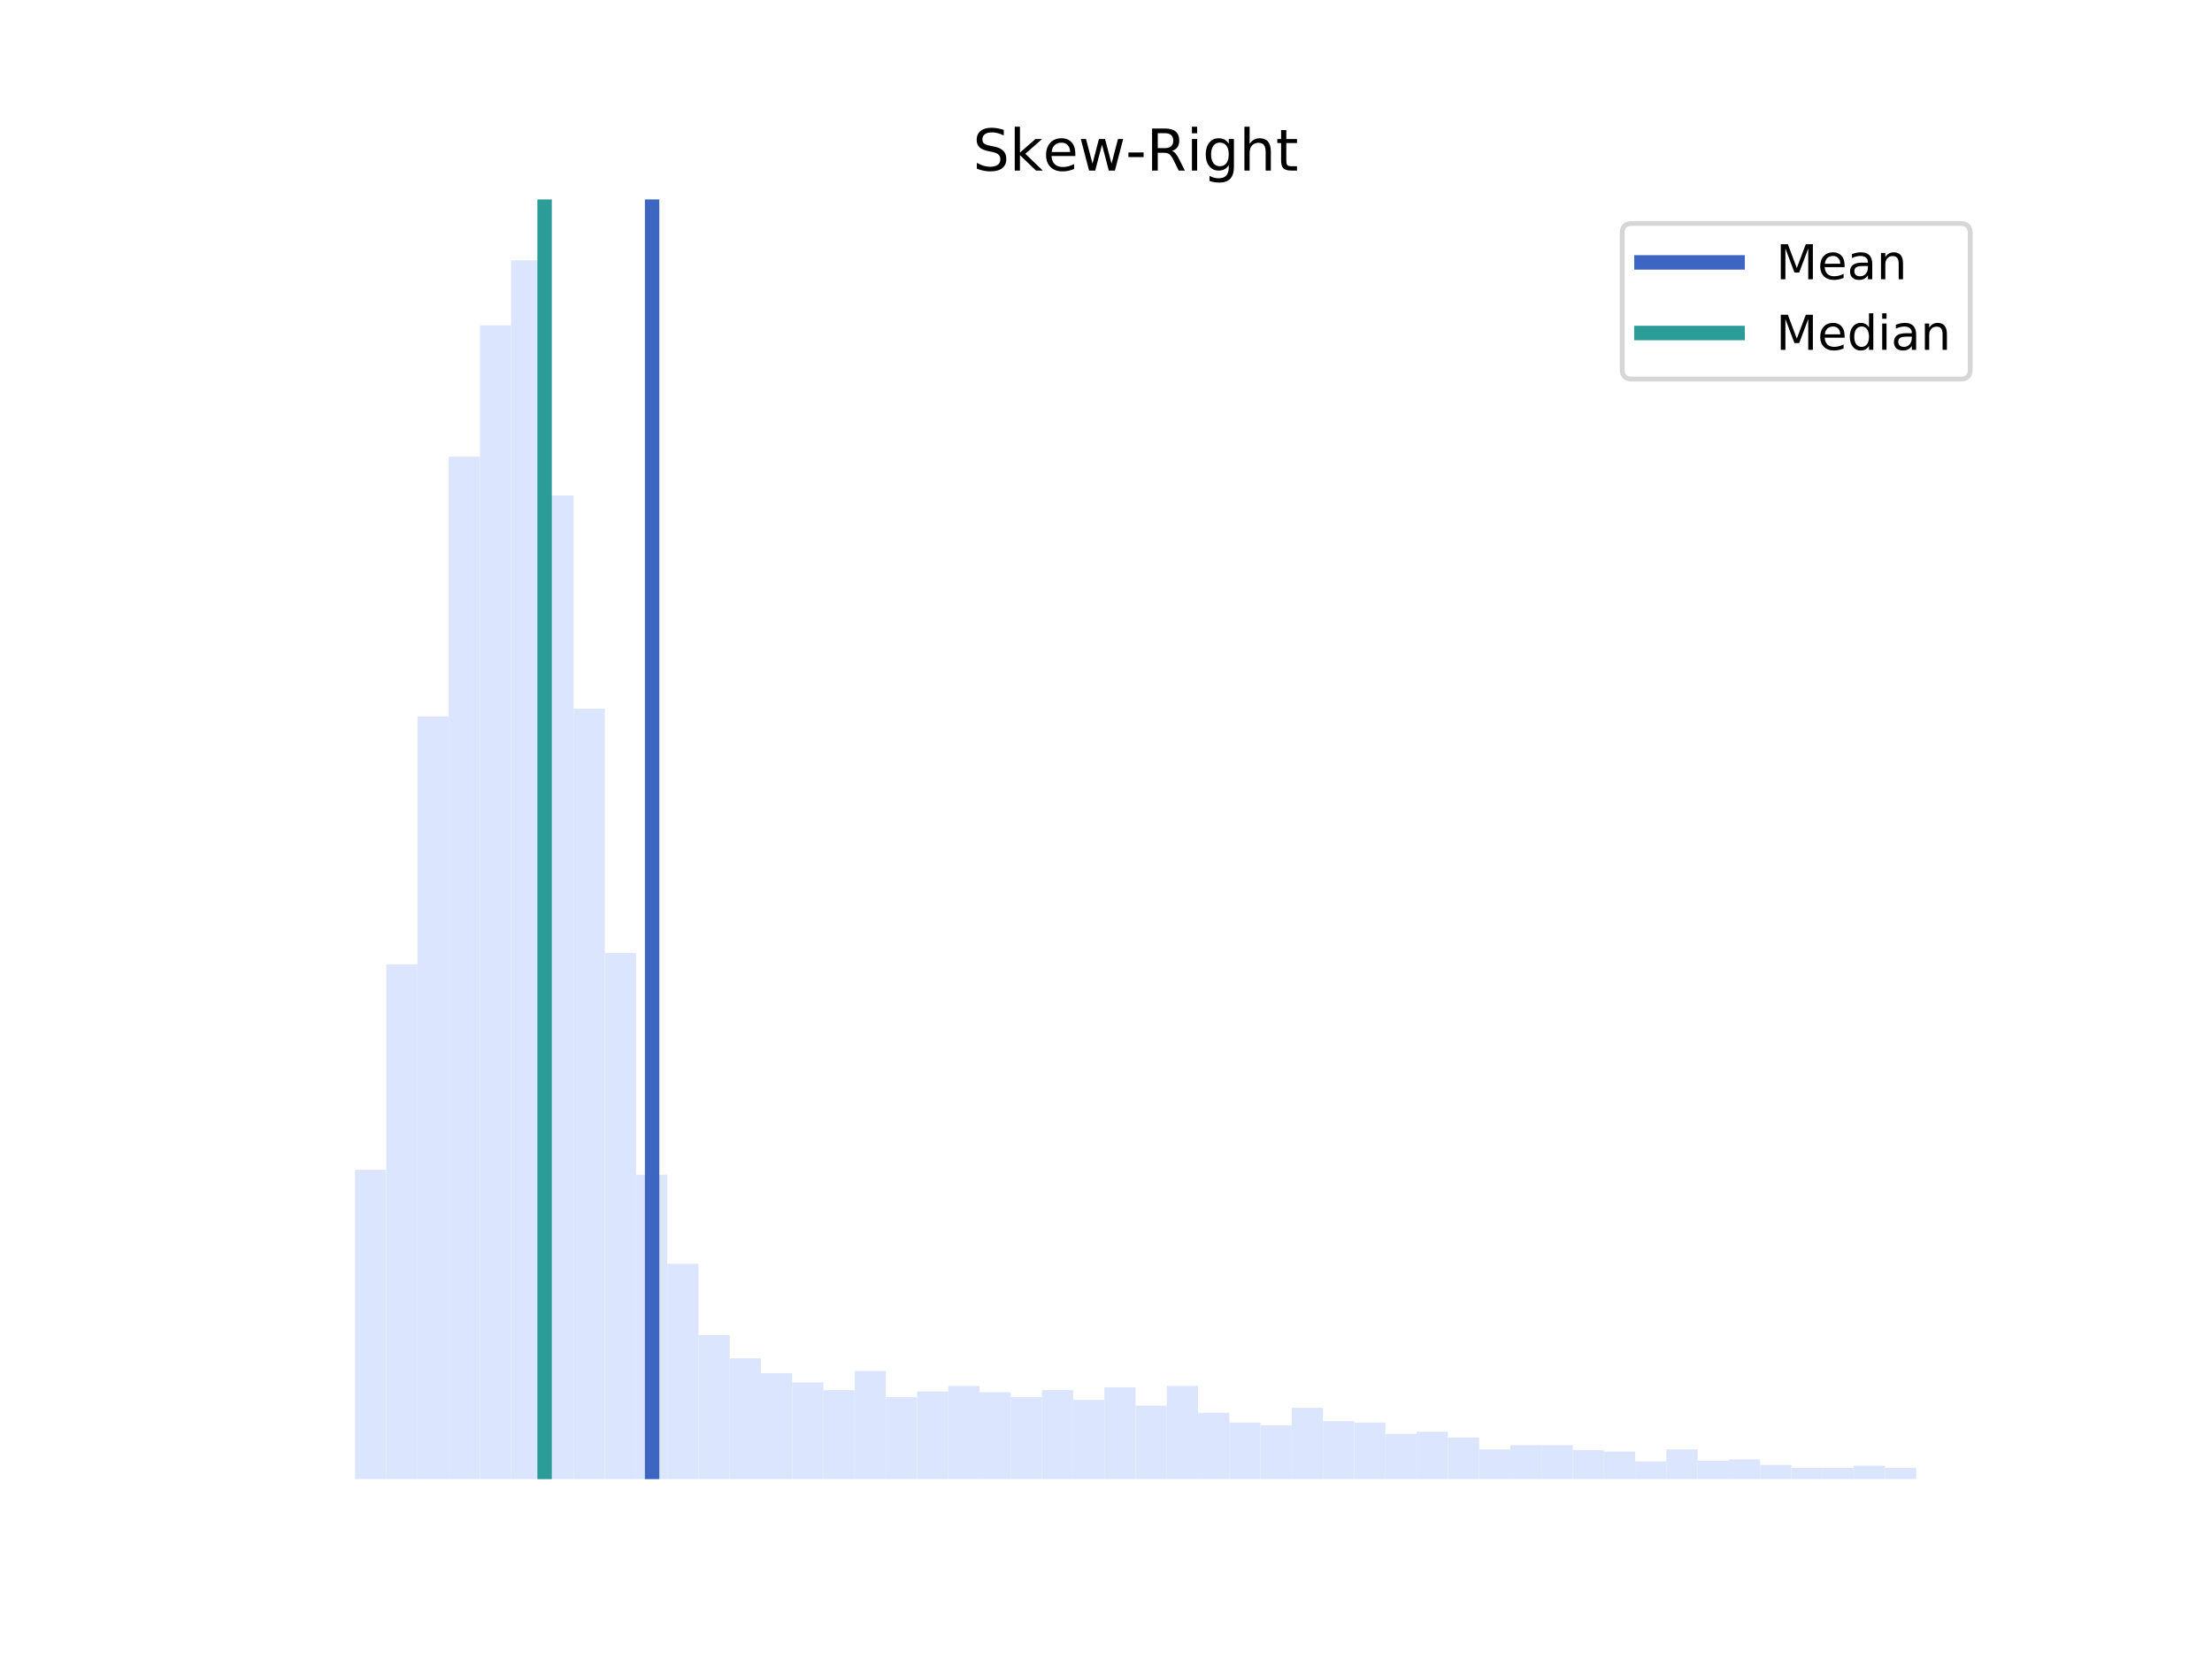 <?xml version="1.0" encoding="utf-8" standalone="no"?>
<!DOCTYPE svg PUBLIC "-//W3C//DTD SVG 1.1//EN"
  "http://www.w3.org/Graphics/SVG/1.1/DTD/svg11.dtd">
<!-- Created with matplotlib (http://matplotlib.org/) -->
<svg height="345pt" version="1.1" viewBox="0 0 460 345" width="460pt" xmlns="http://www.w3.org/2000/svg" xmlns:xlink="http://www.w3.org/1999/xlink">
 <defs>
  <style type="text/css">
*{stroke-linecap:butt;stroke-linejoin:round;}
  </style>
 </defs>
 <g id="figure_1">
  <g id="patch_1">
   <path d="M 0 345.6 
L 460.8 345.6 
L 460.8 0 
L 0 0 
z
" style="fill:#ffffff;"/>
  </g>
  <g id="axes_1">
   <g id="patch_2">
    <path d="M 57.6 307.584 
L 414.72 307.584 
L 414.72 41.472 
L 57.6 41.472 
z
" style="fill:#ffffff;"/>
   </g>
   <g id="patch_3">
    <path clip-path="url(#p4182dc7f1d)" d="M 73.833 307.584 
L 80.326 307.584 
L 80.326 243.27 
L 73.833 243.27 
z
" style="fill:#dbe5fd;"/>
   </g>
   <g id="patch_4">
    <path clip-path="url(#p4182dc7f1d)" d="M 80.326 307.584 
L 86.819 307.584 
L 86.819 200.54 
L 80.326 200.54 
z
" style="fill:#dbe5fd;"/>
   </g>
   <g id="patch_5">
    <path clip-path="url(#p4182dc7f1d)" d="M 86.819 307.584 
L 93.312 307.584 
L 93.312 149 
L 86.819 149 
z
" style="fill:#dbe5fd;"/>
   </g>
   <g id="patch_6">
    <path clip-path="url(#p4182dc7f1d)" d="M 93.312 307.584 
L 99.805 307.584 
L 99.805 94.965 
L 93.312 94.965 
z
" style="fill:#dbe5fd;"/>
   </g>
   <g id="patch_7">
    <path clip-path="url(#p4182dc7f1d)" d="M 99.805 307.584 
L 106.298 307.584 
L 106.298 67.653 
L 99.805 67.653 
z
" style="fill:#dbe5fd;"/>
   </g>
   <g id="patch_8">
    <path clip-path="url(#p4182dc7f1d)" d="M 106.298 307.584 
L 112.791 307.584 
L 112.791 54.144 
L 106.298 54.144 
z
" style="fill:#dbe5fd;"/>
   </g>
   <g id="patch_9">
    <path clip-path="url(#p4182dc7f1d)" d="M 112.791 307.584 
L 119.284 307.584 
L 119.284 103.041 
L 112.791 103.041 
z
" style="fill:#dbe5fd;"/>
   </g>
   <g id="patch_10">
    <path clip-path="url(#p4182dc7f1d)" d="M 119.284 307.584 
L 125.777 307.584 
L 125.777 147.385 
L 119.284 147.385 
z
" style="fill:#dbe5fd;"/>
   </g>
   <g id="patch_11">
    <path clip-path="url(#p4182dc7f1d)" d="M 125.777 307.584 
L 132.271 307.584 
L 132.271 198.191 
L 125.777 198.191 
z
" style="fill:#dbe5fd;"/>
   </g>
   <g id="patch_12">
    <path clip-path="url(#p4182dc7f1d)" d="M 132.271 307.584 
L 138.764 307.584 
L 138.764 244.297 
L 132.271 244.297 
z
" style="fill:#dbe5fd;"/>
   </g>
   <g id="patch_13">
    <path clip-path="url(#p4182dc7f1d)" d="M 138.764 307.584 
L 145.257 307.584 
L 145.257 262.799 
L 138.764 262.799 
z
" style="fill:#dbe5fd;"/>
   </g>
   <g id="patch_14">
    <path clip-path="url(#p4182dc7f1d)" d="M 145.257 307.584 
L 151.75 307.584 
L 151.75 277.629 
L 145.257 277.629 
z
" style="fill:#dbe5fd;"/>
   </g>
   <g id="patch_15">
    <path clip-path="url(#p4182dc7f1d)" d="M 151.75 307.584 
L 158.243 307.584 
L 158.243 282.475 
L 151.75 282.475 
z
" style="fill:#dbe5fd;"/>
   </g>
   <g id="patch_16">
    <path clip-path="url(#p4182dc7f1d)" d="M 158.243 307.584 
L 164.736 307.584 
L 164.736 285.559 
L 158.243 285.559 
z
" style="fill:#dbe5fd;"/>
   </g>
   <g id="patch_17">
    <path clip-path="url(#p4182dc7f1d)" d="M 164.736 307.584 
L 171.229 307.584 
L 171.229 287.467 
L 164.736 287.467 
z
" style="fill:#dbe5fd;"/>
   </g>
   <g id="patch_18">
    <path clip-path="url(#p4182dc7f1d)" d="M 171.229 307.584 
L 177.722 307.584 
L 177.722 289.083 
L 171.229 289.083 
z
" style="fill:#dbe5fd;"/>
   </g>
   <g id="patch_19">
    <path clip-path="url(#p4182dc7f1d)" d="M 177.722 307.584 
L 184.215 307.584 
L 184.215 285.118 
L 177.722 285.118 
z
" style="fill:#dbe5fd;"/>
   </g>
   <g id="patch_20">
    <path clip-path="url(#p4182dc7f1d)" d="M 184.215 307.584 
L 190.708 307.584 
L 190.708 290.551 
L 184.215 290.551 
z
" style="fill:#dbe5fd;"/>
   </g>
   <g id="patch_21">
    <path clip-path="url(#p4182dc7f1d)" d="M 190.708 307.584 
L 197.201 307.584 
L 197.201 289.376 
L 190.708 289.376 
z
" style="fill:#dbe5fd;"/>
   </g>
   <g id="patch_22">
    <path clip-path="url(#p4182dc7f1d)" d="M 197.201 307.584 
L 203.695 307.584 
L 203.695 288.202 
L 197.201 288.202 
z
" style="fill:#dbe5fd;"/>
   </g>
   <g id="patch_23">
    <path clip-path="url(#p4182dc7f1d)" d="M 203.695 307.584 
L 210.188 307.584 
L 210.188 289.523 
L 203.695 289.523 
z
" style="fill:#dbe5fd;"/>
   </g>
   <g id="patch_24">
    <path clip-path="url(#p4182dc7f1d)" d="M 210.188 307.584 
L 216.681 307.584 
L 216.681 290.551 
L 210.188 290.551 
z
" style="fill:#dbe5fd;"/>
   </g>
   <g id="patch_25">
    <path clip-path="url(#p4182dc7f1d)" d="M 216.681 307.584 
L 223.174 307.584 
L 223.174 289.083 
L 216.681 289.083 
z
" style="fill:#dbe5fd;"/>
   </g>
   <g id="patch_26">
    <path clip-path="url(#p4182dc7f1d)" d="M 223.174 307.584 
L 229.667 307.584 
L 229.667 291.138 
L 223.174 291.138 
z
" style="fill:#dbe5fd;"/>
   </g>
   <g id="patch_27">
    <path clip-path="url(#p4182dc7f1d)" d="M 229.667 307.584 
L 236.16 307.584 
L 236.16 288.495 
L 229.667 288.495 
z
" style="fill:#dbe5fd;"/>
   </g>
   <g id="patch_28">
    <path clip-path="url(#p4182dc7f1d)" d="M 236.16 307.584 
L 242.653 307.584 
L 242.653 292.313 
L 236.16 292.313 
z
" style="fill:#dbe5fd;"/>
   </g>
   <g id="patch_29">
    <path clip-path="url(#p4182dc7f1d)" d="M 242.653 307.584 
L 249.146 307.584 
L 249.146 288.202 
L 242.653 288.202 
z
" style="fill:#dbe5fd;"/>
   </g>
   <g id="patch_30">
    <path clip-path="url(#p4182dc7f1d)" d="M 249.146 307.584 
L 255.639 307.584 
L 255.639 293.781 
L 249.146 293.781 
z
" style="fill:#dbe5fd;"/>
   </g>
   <g id="patch_31">
    <path clip-path="url(#p4182dc7f1d)" d="M 255.639 307.584 
L 262.132 307.584 
L 262.132 295.837 
L 255.639 295.837 
z
" style="fill:#dbe5fd;"/>
   </g>
   <g id="patch_32">
    <path clip-path="url(#p4182dc7f1d)" d="M 262.132 307.584 
L 268.625 307.584 
L 268.625 296.424 
L 262.132 296.424 
z
" style="fill:#dbe5fd;"/>
   </g>
   <g id="patch_33">
    <path clip-path="url(#p4182dc7f1d)" d="M 268.625 307.584 
L 275.119 307.584 
L 275.119 292.754 
L 268.625 292.754 
z
" style="fill:#dbe5fd;"/>
   </g>
   <g id="patch_34">
    <path clip-path="url(#p4182dc7f1d)" d="M 275.119 307.584 
L 281.612 307.584 
L 281.612 295.543 
L 275.119 295.543 
z
" style="fill:#dbe5fd;"/>
   </g>
   <g id="patch_35">
    <path clip-path="url(#p4182dc7f1d)" d="M 281.612 307.584 
L 288.105 307.584 
L 288.105 295.837 
L 281.612 295.837 
z
" style="fill:#dbe5fd;"/>
   </g>
   <g id="patch_36">
    <path clip-path="url(#p4182dc7f1d)" d="M 288.105 307.584 
L 294.598 307.584 
L 294.598 298.186 
L 288.105 298.186 
z
" style="fill:#dbe5fd;"/>
   </g>
   <g id="patch_37">
    <path clip-path="url(#p4182dc7f1d)" d="M 294.598 307.584 
L 301.091 307.584 
L 301.091 297.746 
L 294.598 297.746 
z
" style="fill:#dbe5fd;"/>
   </g>
   <g id="patch_38">
    <path clip-path="url(#p4182dc7f1d)" d="M 301.091 307.584 
L 307.584 307.584 
L 307.584 298.921 
L 301.091 298.921 
z
" style="fill:#dbe5fd;"/>
   </g>
   <g id="patch_39">
    <path clip-path="url(#p4182dc7f1d)" d="M 307.584 307.584 
L 314.077 307.584 
L 314.077 301.417 
L 307.584 301.417 
z
" style="fill:#dbe5fd;"/>
   </g>
   <g id="patch_40">
    <path clip-path="url(#p4182dc7f1d)" d="M 314.077 307.584 
L 320.57 307.584 
L 320.57 300.536 
L 314.077 300.536 
z
" style="fill:#dbe5fd;"/>
   </g>
   <g id="patch_41">
    <path clip-path="url(#p4182dc7f1d)" d="M 320.57 307.584 
L 327.063 307.584 
L 327.063 300.536 
L 320.57 300.536 
z
" style="fill:#dbe5fd;"/>
   </g>
   <g id="patch_42">
    <path clip-path="url(#p4182dc7f1d)" d="M 327.063 307.584 
L 333.556 307.584 
L 333.556 301.564 
L 327.063 301.564 
z
" style="fill:#dbe5fd;"/>
   </g>
   <g id="patch_43">
    <path clip-path="url(#p4182dc7f1d)" d="M 333.556 307.584 
L 340.049 307.584 
L 340.049 301.857 
L 333.556 301.857 
z
" style="fill:#dbe5fd;"/>
   </g>
   <g id="patch_44">
    <path clip-path="url(#p4182dc7f1d)" d="M 340.049 307.584 
L 346.543 307.584 
L 346.543 303.913 
L 340.049 303.913 
z
" style="fill:#dbe5fd;"/>
   </g>
   <g id="patch_45">
    <path clip-path="url(#p4182dc7f1d)" d="M 346.543 307.584 
L 353.036 307.584 
L 353.036 301.417 
L 346.543 301.417 
z
" style="fill:#dbe5fd;"/>
   </g>
   <g id="patch_46">
    <path clip-path="url(#p4182dc7f1d)" d="M 353.036 307.584 
L 359.529 307.584 
L 359.529 303.766 
L 353.036 303.766 
z
" style="fill:#dbe5fd;"/>
   </g>
   <g id="patch_47">
    <path clip-path="url(#p4182dc7f1d)" d="M 359.529 307.584 
L 366.022 307.584 
L 366.022 303.473 
L 359.529 303.473 
z
" style="fill:#dbe5fd;"/>
   </g>
   <g id="patch_48">
    <path clip-path="url(#p4182dc7f1d)" d="M 366.022 307.584 
L 372.515 307.584 
L 372.515 304.647 
L 366.022 304.647 
z
" style="fill:#dbe5fd;"/>
   </g>
   <g id="patch_49">
    <path clip-path="url(#p4182dc7f1d)" d="M 372.515 307.584 
L 379.008 307.584 
L 379.008 305.235 
L 372.515 305.235 
z
" style="fill:#dbe5fd;"/>
   </g>
   <g id="patch_50">
    <path clip-path="url(#p4182dc7f1d)" d="M 379.008 307.584 
L 385.501 307.584 
L 385.501 305.235 
L 379.008 305.235 
z
" style="fill:#dbe5fd;"/>
   </g>
   <g id="patch_51">
    <path clip-path="url(#p4182dc7f1d)" d="M 385.501 307.584 
L 391.994 307.584 
L 391.994 304.794 
L 385.501 304.794 
z
" style="fill:#dbe5fd;"/>
   </g>
   <g id="patch_52">
    <path clip-path="url(#p4182dc7f1d)" d="M 391.994 307.584 
L 398.487 307.584 
L 398.487 305.235 
L 391.994 305.235 
z
" style="fill:#dbe5fd;"/>
   </g>
   <g id="matplotlib.axis_1"/>
   <g id="matplotlib.axis_2"/>
   <g id="line2d_1">
    <path clip-path="url(#p4182dc7f1d)" d="M 135.609 307.584 
L 135.609 41.472 
" style="fill:none;stroke:#3d65c2;stroke-linecap:square;stroke-width:3;"/>
   </g>
   <g id="line2d_2">
    <path clip-path="url(#p4182dc7f1d)" d="M 113.253 307.584 
L 113.253 41.472 
" style="fill:none;stroke:#2c9c98;stroke-linecap:square;stroke-width:3;"/>
   </g>
   <g id="patch_53">
    <path d="M 57.6 307.584 
L 57.6 41.472 
" style="fill:none;"/>
   </g>
   <g id="patch_54">
    <path d="M 414.72 307.584 
L 414.72 41.472 
" style="fill:none;"/>
   </g>
   <g id="patch_55">
    <path d="M 57.6 307.584 
L 414.72 307.584 
" style="fill:none;"/>
   </g>
   <g id="patch_56">
    <path d="M 57.6 41.472 
L 414.72 41.472 
" style="fill:none;"/>
   </g>
   <g id="text_1">
    <!-- Skew-Right -->
    <defs>
     <path d="M 53.516 70.516 
L 53.516 60.891 
Q 47.906 63.578 42.922 64.891 
Q 37.938 66.219 33.297 66.219 
Q 25.25 66.219 20.875 63.094 
Q 16.5 59.969 16.5 54.203 
Q 16.5 49.359 19.406 46.891 
Q 22.312 44.438 30.422 42.922 
L 36.375 41.703 
Q 47.406 39.594 52.656 34.297 
Q 57.906 29 57.906 20.125 
Q 57.906 9.516 50.797 4.047 
Q 43.703 -1.422 29.984 -1.422 
Q 24.812 -1.422 18.969 -0.25 
Q 13.141 0.922 6.891 3.219 
L 6.891 13.375 
Q 12.891 10.016 18.656 8.297 
Q 24.422 6.594 29.984 6.594 
Q 38.422 6.594 43.016 9.906 
Q 47.609 13.234 47.609 19.391 
Q 47.609 24.75 44.312 27.781 
Q 41.016 30.812 33.5 32.328 
L 27.484 33.5 
Q 16.453 35.688 11.516 40.375 
Q 6.594 45.062 6.594 53.422 
Q 6.594 63.094 13.406 68.656 
Q 20.219 74.219 32.172 74.219 
Q 37.312 74.219 42.625 73.281 
Q 47.953 72.359 53.516 70.516 
z
" id="DejaVuSans-53"/>
     <path d="M 9.078 75.984 
L 18.109 75.984 
L 18.109 31.109 
L 44.922 54.688 
L 56.391 54.688 
L 27.391 29.109 
L 57.625 0 
L 45.906 0 
L 18.109 26.703 
L 18.109 0 
L 9.078 0 
z
" id="DejaVuSans-6b"/>
     <path d="M 56.203 29.594 
L 56.203 25.203 
L 14.891 25.203 
Q 15.484 15.922 20.484 11.062 
Q 25.484 6.203 34.422 6.203 
Q 39.594 6.203 44.453 7.469 
Q 49.312 8.734 54.109 11.281 
L 54.109 2.781 
Q 49.266 0.734 44.188 -0.344 
Q 39.109 -1.422 33.891 -1.422 
Q 20.797 -1.422 13.156 6.188 
Q 5.516 13.812 5.516 26.812 
Q 5.516 40.234 12.766 48.109 
Q 20.016 56 32.328 56 
Q 43.359 56 49.781 48.891 
Q 56.203 41.797 56.203 29.594 
z
M 47.219 32.234 
Q 47.125 39.594 43.094 43.984 
Q 39.062 48.391 32.422 48.391 
Q 24.906 48.391 20.391 44.141 
Q 15.875 39.891 15.188 32.172 
z
" id="DejaVuSans-65"/>
     <path d="M 4.203 54.688 
L 13.188 54.688 
L 24.422 12.016 
L 35.594 54.688 
L 46.188 54.688 
L 57.422 12.016 
L 68.609 54.688 
L 77.594 54.688 
L 63.281 0 
L 52.688 0 
L 40.922 44.828 
L 29.109 0 
L 18.5 0 
z
" id="DejaVuSans-77"/>
     <path d="M 4.891 31.391 
L 31.203 31.391 
L 31.203 23.391 
L 4.891 23.391 
z
" id="DejaVuSans-2d"/>
     <path d="M 44.391 34.188 
Q 47.562 33.109 50.562 29.594 
Q 53.562 26.078 56.594 19.922 
L 66.609 0 
L 56 0 
L 46.688 18.703 
Q 43.062 26.031 39.672 28.422 
Q 36.281 30.812 30.422 30.812 
L 19.672 30.812 
L 19.672 0 
L 9.812 0 
L 9.812 72.906 
L 32.078 72.906 
Q 44.578 72.906 50.734 67.672 
Q 56.891 62.453 56.891 51.906 
Q 56.891 45.016 53.688 40.469 
Q 50.484 35.938 44.391 34.188 
z
M 19.672 64.797 
L 19.672 38.922 
L 32.078 38.922 
Q 39.203 38.922 42.844 42.219 
Q 46.484 45.516 46.484 51.906 
Q 46.484 58.297 42.844 61.547 
Q 39.203 64.797 32.078 64.797 
z
" id="DejaVuSans-52"/>
     <path d="M 9.422 54.688 
L 18.406 54.688 
L 18.406 0 
L 9.422 0 
z
M 9.422 75.984 
L 18.406 75.984 
L 18.406 64.594 
L 9.422 64.594 
z
" id="DejaVuSans-69"/>
     <path d="M 45.406 27.984 
Q 45.406 37.75 41.375 43.109 
Q 37.359 48.484 30.078 48.484 
Q 22.859 48.484 18.828 43.109 
Q 14.797 37.75 14.797 27.984 
Q 14.797 18.266 18.828 12.891 
Q 22.859 7.516 30.078 7.516 
Q 37.359 7.516 41.375 12.891 
Q 45.406 18.266 45.406 27.984 
z
M 54.391 6.781 
Q 54.391 -7.172 48.188 -13.984 
Q 42 -20.797 29.203 -20.797 
Q 24.469 -20.797 20.266 -20.094 
Q 16.062 -19.391 12.109 -17.922 
L 12.109 -9.188 
Q 16.062 -11.328 19.922 -12.344 
Q 23.781 -13.375 27.781 -13.375 
Q 36.625 -13.375 41.016 -8.766 
Q 45.406 -4.156 45.406 5.172 
L 45.406 9.625 
Q 42.625 4.781 38.281 2.391 
Q 33.938 0 27.875 0 
Q 17.828 0 11.672 7.656 
Q 5.516 15.328 5.516 27.984 
Q 5.516 40.672 11.672 48.328 
Q 17.828 56 27.875 56 
Q 33.938 56 38.281 53.609 
Q 42.625 51.219 45.406 46.391 
L 45.406 54.688 
L 54.391 54.688 
z
" id="DejaVuSans-67"/>
     <path d="M 54.891 33.016 
L 54.891 0 
L 45.906 0 
L 45.906 32.719 
Q 45.906 40.484 42.875 44.328 
Q 39.844 48.188 33.797 48.188 
Q 26.516 48.188 22.312 43.547 
Q 18.109 38.922 18.109 30.906 
L 18.109 0 
L 9.078 0 
L 9.078 75.984 
L 18.109 75.984 
L 18.109 46.188 
Q 21.344 51.125 25.703 53.562 
Q 30.078 56 35.797 56 
Q 45.219 56 50.047 50.172 
Q 54.891 44.344 54.891 33.016 
z
" id="DejaVuSans-68"/>
     <path d="M 18.312 70.219 
L 18.312 54.688 
L 36.812 54.688 
L 36.812 47.703 
L 18.312 47.703 
L 18.312 18.016 
Q 18.312 11.328 20.141 9.422 
Q 21.969 7.516 27.594 7.516 
L 36.812 7.516 
L 36.812 0 
L 27.594 0 
Q 17.188 0 13.234 3.875 
Q 9.281 7.766 9.281 18.016 
L 9.281 47.703 
L 2.688 47.703 
L 2.688 54.688 
L 9.281 54.688 
L 9.281 70.219 
z
" id="DejaVuSans-74"/>
    </defs>
    <g transform="translate(202.316 35.472)scale(0.12 -0.12)">
     <use xlink:href="#DejaVuSans-53"/>
     <use x="63.477" xlink:href="#DejaVuSans-6b"/>
     <use x="121.34" xlink:href="#DejaVuSans-65"/>
     <use x="182.863" xlink:href="#DejaVuSans-77"/>
     <use x="264.65" xlink:href="#DejaVuSans-2d"/>
     <use x="300.734" xlink:href="#DejaVuSans-52"/>
     <use x="370.217" xlink:href="#DejaVuSans-69"/>
     <use x="398" xlink:href="#DejaVuSans-67"/>
     <use x="461.477" xlink:href="#DejaVuSans-68"/>
     <use x="524.855" xlink:href="#DejaVuSans-74"/>
    </g>
   </g>
   <g id="legend_1">
    <g id="patch_57">
     <path d="M 339.347 78.828 
L 407.72 78.828 
Q 409.72 78.828 409.72 76.828 
L 409.72 48.472 
Q 409.72 46.472 407.72 46.472 
L 339.347 46.472 
Q 337.347 46.472 337.347 48.472 
L 337.347 76.828 
Q 337.347 78.828 339.347 78.828 
z
" style="fill:#ffffff;opacity:0.8;stroke:#cccccc;stroke-linejoin:miter;"/>
    </g>
    <g id="line2d_3">
     <path d="M 341.347 54.57 
L 361.347 54.57 
" style="fill:none;stroke:#3d65c2;stroke-linecap:square;stroke-width:3;"/>
    </g>
    <g id="line2d_4"/>
    <g id="text_2">
     <!-- Mean -->
     <defs>
      <path d="M 9.812 72.906 
L 24.516 72.906 
L 43.109 23.297 
L 61.812 72.906 
L 76.516 72.906 
L 76.516 0 
L 66.891 0 
L 66.891 64.016 
L 48.094 14.016 
L 38.188 14.016 
L 19.391 64.016 
L 19.391 0 
L 9.812 0 
z
" id="DejaVuSans-4d"/>
      <path d="M 34.281 27.484 
Q 23.391 27.484 19.188 25 
Q 14.984 22.516 14.984 16.5 
Q 14.984 11.719 18.141 8.906 
Q 21.297 6.109 26.703 6.109 
Q 34.188 6.109 38.703 11.406 
Q 43.219 16.703 43.219 25.484 
L 43.219 27.484 
z
M 52.203 31.203 
L 52.203 0 
L 43.219 0 
L 43.219 8.297 
Q 40.141 3.328 35.547 0.953 
Q 30.953 -1.422 24.312 -1.422 
Q 15.922 -1.422 10.953 3.297 
Q 6 8.016 6 15.922 
Q 6 25.141 12.172 29.828 
Q 18.359 34.516 30.609 34.516 
L 43.219 34.516 
L 43.219 35.406 
Q 43.219 41.609 39.141 45 
Q 35.062 48.391 27.688 48.391 
Q 23 48.391 18.547 47.266 
Q 14.109 46.141 10.016 43.891 
L 10.016 52.203 
Q 14.938 54.109 19.578 55.047 
Q 24.219 56 28.609 56 
Q 40.484 56 46.344 49.844 
Q 52.203 43.703 52.203 31.203 
z
" id="DejaVuSans-61"/>
      <path d="M 54.891 33.016 
L 54.891 0 
L 45.906 0 
L 45.906 32.719 
Q 45.906 40.484 42.875 44.328 
Q 39.844 48.188 33.797 48.188 
Q 26.516 48.188 22.312 43.547 
Q 18.109 38.922 18.109 30.906 
L 18.109 0 
L 9.078 0 
L 9.078 54.688 
L 18.109 54.688 
L 18.109 46.188 
Q 21.344 51.125 25.703 53.562 
Q 30.078 56 35.797 56 
Q 45.219 56 50.047 50.172 
Q 54.891 44.344 54.891 33.016 
z
" id="DejaVuSans-6e"/>
     </defs>
     <g transform="translate(369.347 58.07)scale(0.1 -0.1)">
      <use xlink:href="#DejaVuSans-4d"/>
      <use x="86.279" xlink:href="#DejaVuSans-65"/>
      <use x="147.803" xlink:href="#DejaVuSans-61"/>
      <use x="209.082" xlink:href="#DejaVuSans-6e"/>
     </g>
    </g>
    <g id="line2d_5">
     <path d="M 341.347 69.249 
L 361.347 69.249 
" style="fill:none;stroke:#2c9c98;stroke-linecap:square;stroke-width:3;"/>
    </g>
    <g id="line2d_6"/>
    <g id="text_3">
     <!-- Median -->
     <defs>
      <path d="M 45.406 46.391 
L 45.406 75.984 
L 54.391 75.984 
L 54.391 0 
L 45.406 0 
L 45.406 8.203 
Q 42.578 3.328 38.25 0.953 
Q 33.938 -1.422 27.875 -1.422 
Q 17.969 -1.422 11.734 6.484 
Q 5.516 14.406 5.516 27.297 
Q 5.516 40.188 11.734 48.094 
Q 17.969 56 27.875 56 
Q 33.938 56 38.25 53.625 
Q 42.578 51.266 45.406 46.391 
z
M 14.797 27.297 
Q 14.797 17.391 18.875 11.75 
Q 22.953 6.109 30.078 6.109 
Q 37.203 6.109 41.297 11.75 
Q 45.406 17.391 45.406 27.297 
Q 45.406 37.203 41.297 42.844 
Q 37.203 48.484 30.078 48.484 
Q 22.953 48.484 18.875 42.844 
Q 14.797 37.203 14.797 27.297 
z
" id="DejaVuSans-64"/>
     </defs>
     <g transform="translate(369.347 72.749)scale(0.1 -0.1)">
      <use xlink:href="#DejaVuSans-4d"/>
      <use x="86.279" xlink:href="#DejaVuSans-65"/>
      <use x="147.803" xlink:href="#DejaVuSans-64"/>
      <use x="211.279" xlink:href="#DejaVuSans-69"/>
      <use x="239.062" xlink:href="#DejaVuSans-61"/>
      <use x="300.342" xlink:href="#DejaVuSans-6e"/>
     </g>
    </g>
   </g>
  </g>
 </g>
 <defs>
  <clipPath id="p4182dc7f1d">
   <rect height="266.112" width="357.12" x="57.6" y="41.472"/>
  </clipPath>
 </defs>
</svg>
